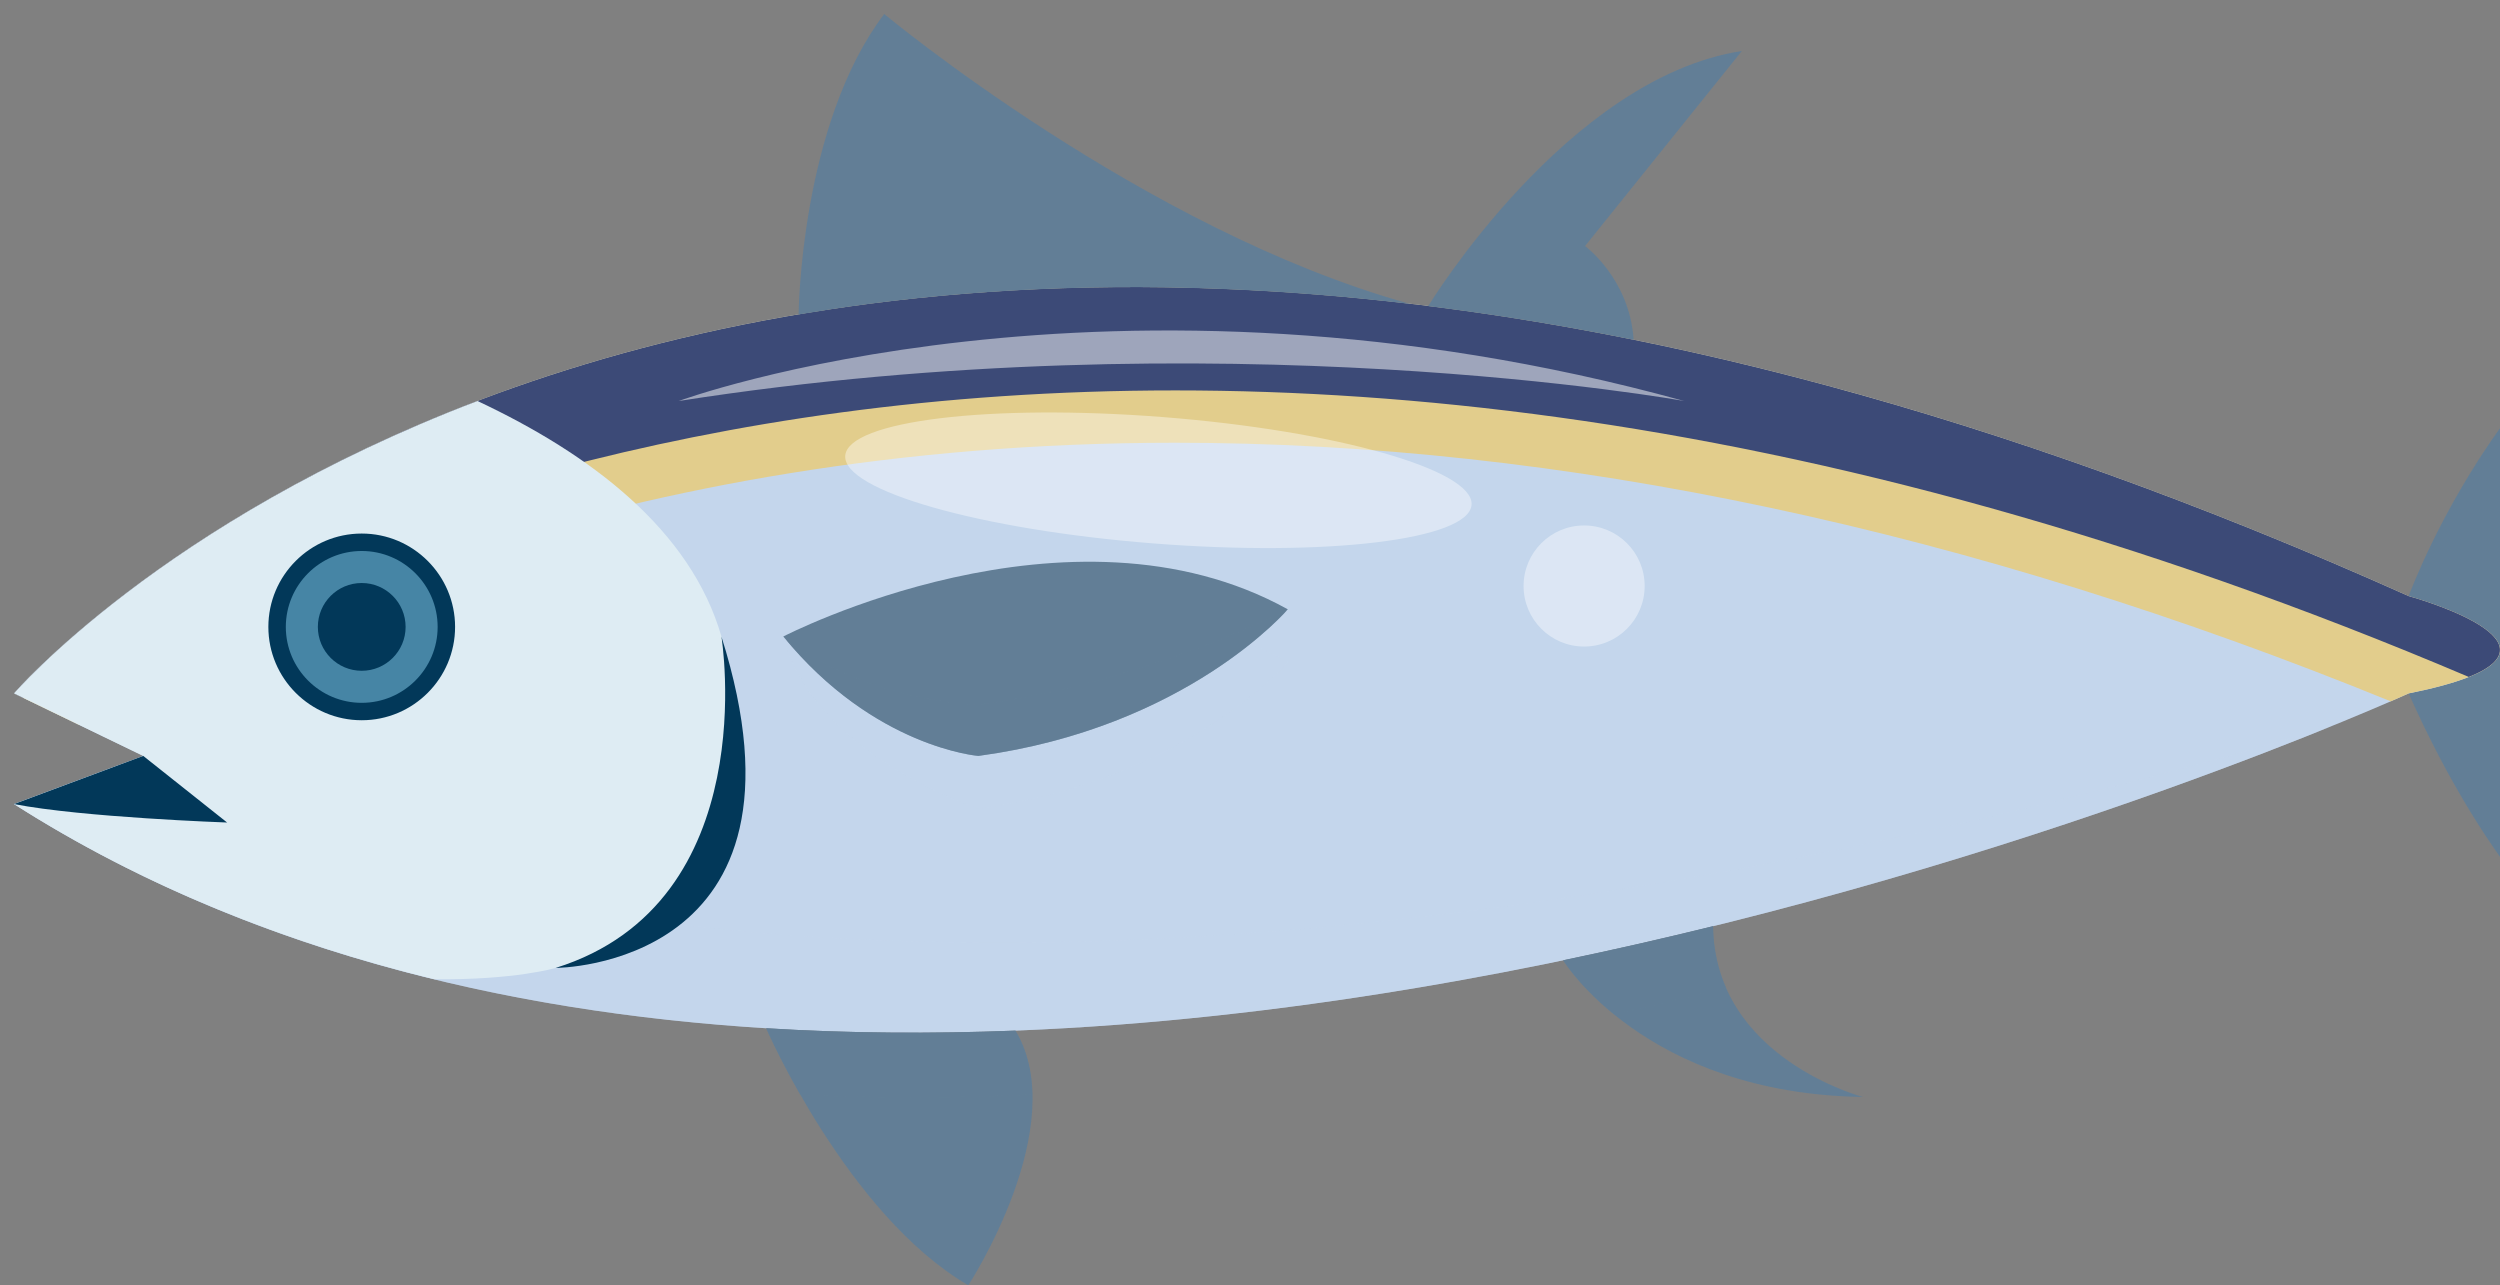 <svg version="1.1" x="0px" y="0px" viewBox="267.927 202.993 178.77 91.91" style="enable-background:new 0 0 500 500;" xml:space="preserve" id="svg637" sodipodi:docname="fishs1.svg" inkscape:version="1.1 (c68e22c387, 2021-05-23)" xmlns:inkscape="http://www.inkscape.org/namespaces/inkscape" xmlns:sodipodi="http://sodipodi.sourceforge.net/DTD/sodipodi-0.dtd" xmlns="http://www.w3.org/2000/svg" xmlns:svg="http://www.w3.org/2000/svg"><rect x="267.927" y="202.993" width="178.77" height="91.91" fill="#808080" stroke="none"/><defs id="defs641"/><g id="fish4">
		
        <g id="g380">
			<g id="g372">
				<g id="g276">
					<path style="fill:#627E96;" d="M467.766,219.865c-18.759,1.444-27.601,25.756-27.601,25.756v6.956       c11.363,25.495,26.397,25.972,26.397,25.972C436.74,248.486,467.766,219.865,467.766,219.865z" id="path274"/>
				</g>
                <g id="g280">
					<path style="fill:#C4D6EC;" d="M268.928,252.577c0,0,51.905-60.468,171.237-6.956c0,0,14.698,4.019,0,6.956       c0,0-107.019,48.851-171.237,7.913l9.242-3.443L268.928,252.577z" id="path278"/>
				</g>
                <g style="opacity:0.5;" id="g284">
					<path style="fill:#C4D6EC;" d="M323.938,248.508c0,0,20.444-6.834,36.077,1.824c0,0-7.215,8.463-22.126,10.484       C337.89,260.816,326.163,257.047,323.938,248.508z" id="path282"/>
				</g>
                <g style="opacity:0.5;" id="g290">
					<g id="g288">
						<path style="fill:#C4D6EC;" d="M276.397,257.707l-7.47,2.783c55.35,35.283,142.485,3.871,165.5-5.48        C398.72,265.535,324.77,282.203,276.397,257.707z" id="path286"/>
					</g>
				</g>
                <g id="g294">
					<path style="fill:#E2CD8C;" d="M440.165,245.621c-119.332-53.512-171.237,6.956-171.237,6.956l4.614,2.231       c11.381-6.917,38.402-20.156,78.417-20.156c27.625,0,56.85,6.23,86.923,18.492c0.838-0.363,1.283-0.567,1.283-0.567       C454.863,249.64,440.165,245.621,440.165,245.621z" id="path292"/>
				</g>
                <g id="g300">
					<g id="g298">
						<path style="fill:#3C4A77;" d="M444.465,251.4c6.854-2.729-4.3-5.779-4.3-5.779c-119.332-53.512-171.237,6.956-171.237,6.956        l0.632,0.306C287.929,241.078,348.912,210.792,444.465,251.4z" id="path296"/>
					</g>
				</g>
                <g id="g304">
					<path style="fill:#DEECF3;" d="M268.928,252.577l9.242,4.47l-9.242,3.443c9.275,5.913,19.448,9.943,30.06,12.527       c5.76,0.064,8.676-0.811,8.676-0.811c17.779-4.807,11.851-23.699,11.851-23.699c-2.198-7.625-9.355-13.043-17.445-16.839       C279.502,240.266,268.928,252.577,268.928,252.577z" id="path302"/>
				</g>
                <g id="g352">
					<g id="g308">
						<path style="fill:#023859;" d="M278.17,257.047l-9.242,3.443c4.889,0.955,15.24,1.32,15.24,1.32L278.17,257.047z" id="path306"/>
					</g>
                    <g id="g312">
						<path style="fill:#023859;" d="M319.514,248.508c0,0,3.117,19.021-11.851,23.699        C307.663,272.207,326.997,272.207,319.514,248.508z" id="path310"/>
					</g>
                    <g id="g316">
						<path style="fill:#627E96;" d="M323.938,248.508c0,0,20.444-10.604,36.077-1.945c0,0-7.215,8.463-22.126,10.484        C337.89,257.047,330.435,256.467,323.938,248.508z" id="path314"/>
					</g>
                    <g style="opacity:0.5;" id="g322">
						<g id="g320">
							<path style="fill:#627E96;" d="M337.89,253.391c0,0-7.484-0.107-13.747-4.651c6.445,7.727,13.747,8.308,13.747,8.308         c13.971-1.893,21.185-9.442,22.04-10.387C355.107,248.939,347.076,252.146,337.89,253.391z" id="path318"/>
						</g>
					</g>
                    <g id="g326">
						<path style="fill:#627E96;" d="M368.692,224.716l0.006-0.008c-18.975-5.258-37.543-20.715-37.543-20.715        c-6.012,7.937-6.122,21.48-6.122,21.48l0.014,0.003C337.412,223.38,351.926,222.745,368.692,224.716z" id="path324"/>
					</g>
                    <g id="g330">
						<path style="fill:#627E96;" d="M384.741,227.289l0.003-0.002c-0.283-4.362-3.473-6.7-3.473-6.7l11.212-13.948        c-12.506,1.924-22.422,18.234-22.422,18.234l0.008,0.01C374.784,225.473,379.67,226.261,384.741,227.289z" id="path328"/>
					</g>
                    <g id="g334">
						<path style="fill:#627E96;" d="M390.424,269.225l-0.005-0.002c-3.464,0.854-7.043,1.674-10.713,2.438v0.002        c0,0,5.804,9.531,21.435,9.773C401.141,281.435,390.529,278.66,390.424,269.225z" id="path332"/>
					</g>
                    <g id="g338">
						<path style="fill:#627E96;" d="M340.535,276.69c-5.925,0.232-11.889,0.199-17.819-0.17l-0.003,0.002        c0,0,5.797,13.33,14.455,18.381c0,0,7.461-11.414,3.369-18.213H340.535z" id="path336"/>
					</g>
                    <g id="g350">
						<g id="g344">
							<path style="fill:#4685A5;" d="M299.845,247.822c0,3.342-2.709,6.051-6.052,6.051c-3.343,0-6.051-2.709-6.051-6.051         c0-3.344,2.708-6.053,6.051-6.053C297.136,241.77,299.845,244.479,299.845,247.822z" id="path340"/>
                            <path style="fill:#023859;" d="M293.793,254.496c-3.682,0-6.676-2.993-6.676-6.674c0-3.682,2.994-6.676,6.676-6.676         c3.681,0,6.676,2.994,6.676,6.676C300.469,251.503,297.474,254.496,293.793,254.496z M293.793,242.393         c-2.993,0-5.428,2.436-5.428,5.43c0,2.992,2.435,5.428,5.428,5.428c2.993,0,5.429-2.436,5.429-5.428         C299.222,244.828,296.786,242.393,293.793,242.393z" id="path342"/>
						</g>
                        <g id="g348">
							<path style="fill:#023859;" d="M296.931,247.822c0,1.731-1.406,3.137-3.138,3.137c-1.733,0-3.137-1.405-3.137-3.137         c0-1.734,1.404-3.139,3.137-3.139C295.524,244.684,296.931,246.088,296.931,247.822z" id="path346"/>
						</g>
					</g>
				</g>
                <g style="opacity:0.5;" id="g358">
					<g id="g356">
						<path style="fill:#627E96;" d="M341.743,281.264c-0.037-1.625-0.376-3.195-1.206-4.574h-0.002        c-5.925,0.232-11.889,0.199-17.819-0.17l-0.003,0.002c0,0,0.874,2.006,2.445,4.754        C330.685,281.533,336.232,281.516,341.743,281.264z" id="path354"/>
					</g>
				</g>
                <g style="opacity:0.5;" id="g364">
					<g id="g362">
						<path style="fill:#627E96;" d="M390.419,269.223c-3.464,0.854-7.043,1.674-10.713,2.438v0.002c0,0,1.099,1.797,3.615,3.852        c2.74-0.605,5.427-1.238,8.042-1.891c-0.561-1.275-0.921-2.726-0.939-4.398L390.419,269.223z" id="path360"/>
					</g>
				</g>
                <g style="opacity:0.5;" id="g370">
					<g id="g368">
						<path style="fill:#FFFFFF;" d="M316.458,231.669c0,0,30.757-11.35,71.906,0C388.364,231.669,355.06,225.621,316.458,231.669z" id="path366"/>
					</g>
				</g>
			</g>
            <g id="g378">
				<path style="opacity:0.4;fill:#FFFFFF;" d="M373.156,239.095c-0.197,2.495-10.382,3.73-22.75,2.757      c-12.367-0.971-22.234-3.782-22.038-6.276c0.196-2.494,10.381-3.727,22.749-2.756      C363.484,233.792,373.352,236.601,373.156,239.095z" id="path374"/>
                <path style="opacity:0.4;fill:#FFFFFF;" d="M385.534,244.896c0,2.393-1.938,4.33-4.329,4.33c-2.392,0-4.33-1.938-4.33-4.33      c0-2.391,1.938-4.328,4.33-4.328C383.596,240.568,385.534,242.506,385.534,244.896z" id="path376"/>
			</g>
		</g>
	</g></svg>